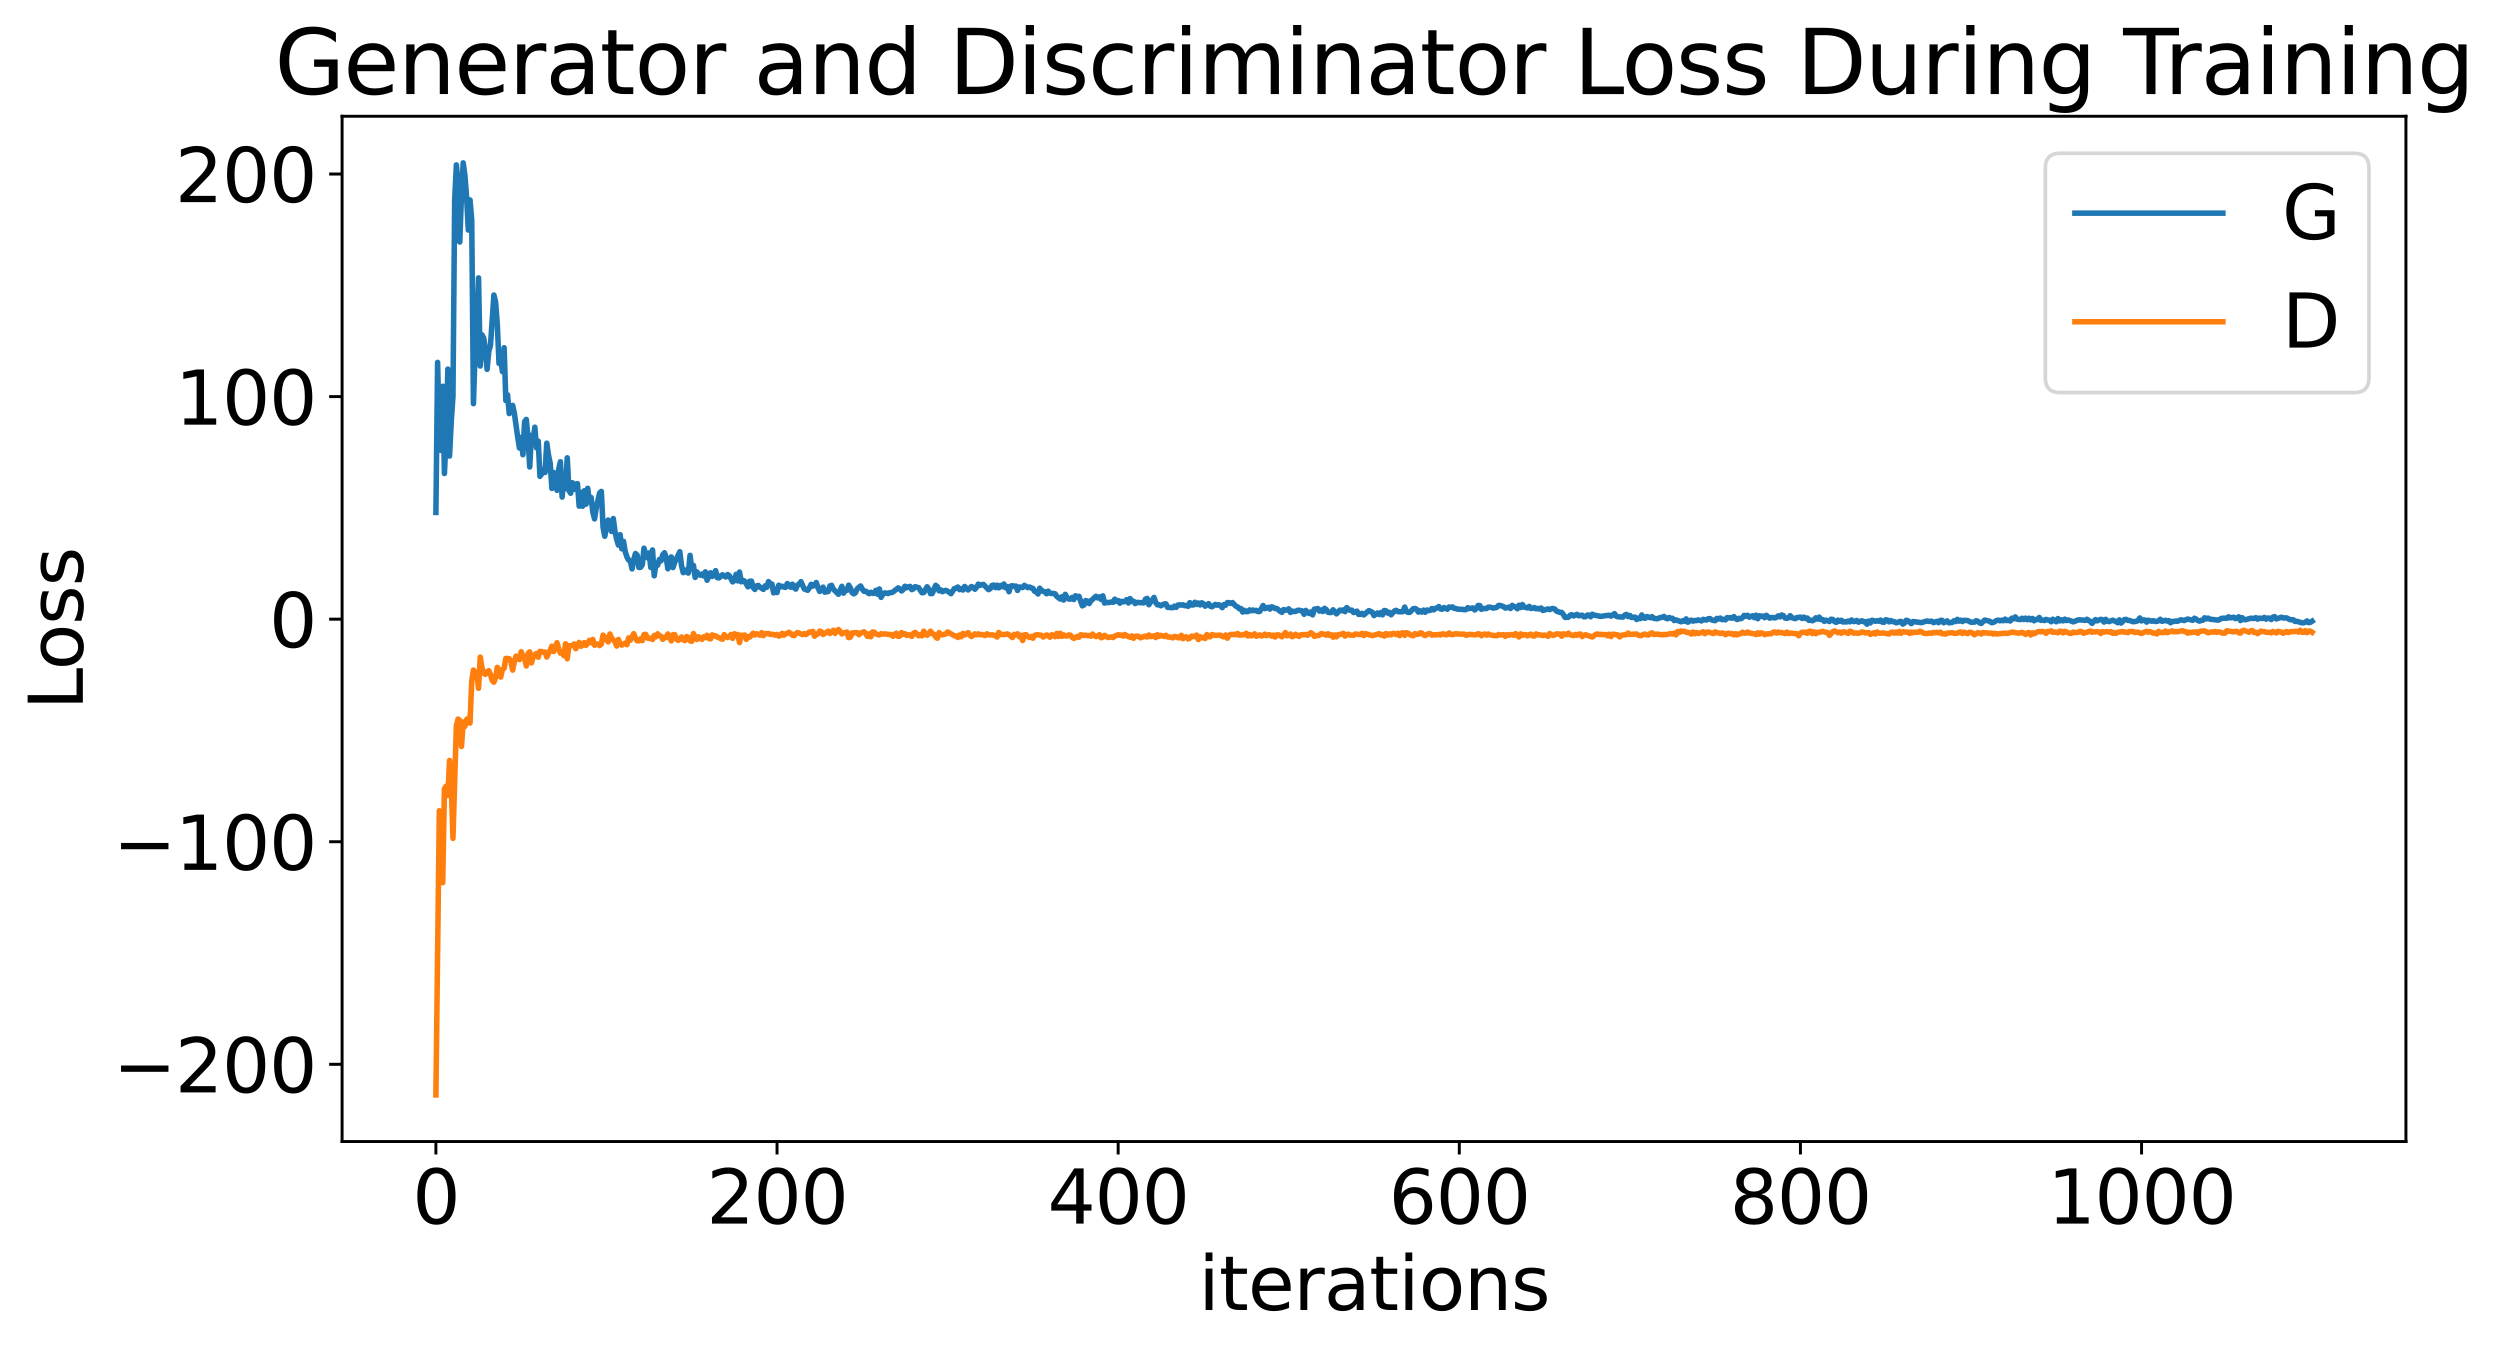 <?xml version="1.0" encoding="utf-8" standalone="no"?>
<!DOCTYPE svg PUBLIC "-//W3C//DTD SVG 1.1//EN"
  "http://www.w3.org/Graphics/SVG/1.1/DTD/svg11.dtd">
<svg xmlns:xlink="http://www.w3.org/1999/xlink" width="675.923pt" height="365.549pt" viewBox="0 0 675.923 365.549" xmlns="http://www.w3.org/2000/svg" version="1.1">
 <defs>
  <style type="text/css">*{stroke-linejoin: round; stroke-linecap: butt}</style>
 </defs>
 <g id="figure_1">
  <g id="patch_1">
   <path d="M 0 365.549 
L 675.923 365.549 
L 675.923 -0 
L 0 -0 
z
" style="fill: #ffffff"/>
  </g>
  <g id="axes_1">
   <g id="patch_2">
    <path d="M 92.491 308.636 
L 650.491 308.636 
L 650.491 31.436 
L 92.491 31.436 
z
" style="fill: #ffffff"/>
   </g>
   <g id="matplotlib.axis_1">
    <g id="xtick_1">
     <g id="line2d_1">
      <defs>
       <path id="m10d775f70c" d="M 0 0 
L 0 3.5 
" style="stroke: #000000; stroke-width: 0.8"/>
      </defs>
      <g>
       <use xlink:href="#m10d775f70c" x="117.854" y="308.636" style="stroke: #000000; stroke-width: 0.8"/>
      </g>
     </g>
     <g id="text_1">
      <!-- 0 -->
      <g transform="translate(111.492 330.833) scale(0.2 -0.2)">
       <defs>
        <path id="DejaVuSans-30" d="M 2034 4250 
Q 1547 4250 1301 3770 
Q 1056 3291 1056 2328 
Q 1056 1369 1301 889 
Q 1547 409 2034 409 
Q 2525 409 2770 889 
Q 3016 1369 3016 2328 
Q 3016 3291 2770 3770 
Q 2525 4250 2034 4250 
z
M 2034 4750 
Q 2819 4750 3233 4129 
Q 3647 3509 3647 2328 
Q 3647 1150 3233 529 
Q 2819 -91 2034 -91 
Q 1250 -91 836 529 
Q 422 1150 422 2328 
Q 422 3509 836 4129 
Q 1250 4750 2034 4750 
z
" transform="scale(0.016)"/>
       </defs>
       <use xlink:href="#DejaVuSans-30"/>
      </g>
     </g>
    </g>
    <g id="xtick_2">
     <g id="line2d_2">
      <g>
       <use xlink:href="#m10d775f70c" x="210.086" y="308.636" style="stroke: #000000; stroke-width: 0.8"/>
      </g>
     </g>
     <g id="text_2">
      <!-- 200 -->
      <g transform="translate(190.998 330.833) scale(0.2 -0.2)">
       <defs>
        <path id="DejaVuSans-32" d="M 1228 531 
L 3431 531 
L 3431 0 
L 469 0 
L 469 531 
Q 828 903 1448 1529 
Q 2069 2156 2228 2338 
Q 2531 2678 2651 2914 
Q 2772 3150 2772 3378 
Q 2772 3750 2511 3984 
Q 2250 4219 1831 4219 
Q 1534 4219 1204 4116 
Q 875 4013 500 3803 
L 500 4441 
Q 881 4594 1212 4672 
Q 1544 4750 1819 4750 
Q 2544 4750 2975 4387 
Q 3406 4025 3406 3419 
Q 3406 3131 3298 2873 
Q 3191 2616 2906 2266 
Q 2828 2175 2409 1742 
Q 1991 1309 1228 531 
z
" transform="scale(0.016)"/>
       </defs>
       <use xlink:href="#DejaVuSans-32"/>
       <use xlink:href="#DejaVuSans-30" x="63.623"/>
       <use xlink:href="#DejaVuSans-30" x="127.246"/>
      </g>
     </g>
    </g>
    <g id="xtick_3">
     <g id="line2d_3">
      <g>
       <use xlink:href="#m10d775f70c" x="302.317" y="308.636" style="stroke: #000000; stroke-width: 0.8"/>
      </g>
     </g>
     <g id="text_3">
      <!-- 400 -->
      <g transform="translate(283.23 330.833) scale(0.2 -0.2)">
       <defs>
        <path id="DejaVuSans-34" d="M 2419 4116 
L 825 1625 
L 2419 1625 
L 2419 4116 
z
M 2253 4666 
L 3047 4666 
L 3047 1625 
L 3713 1625 
L 3713 1100 
L 3047 1100 
L 3047 0 
L 2419 0 
L 2419 1100 
L 313 1100 
L 313 1709 
L 2253 4666 
z
" transform="scale(0.016)"/>
       </defs>
       <use xlink:href="#DejaVuSans-34"/>
       <use xlink:href="#DejaVuSans-30" x="63.623"/>
       <use xlink:href="#DejaVuSans-30" x="127.246"/>
      </g>
     </g>
    </g>
    <g id="xtick_4">
     <g id="line2d_4">
      <g>
       <use xlink:href="#m10d775f70c" x="394.548" y="308.636" style="stroke: #000000; stroke-width: 0.8"/>
      </g>
     </g>
     <g id="text_4">
      <!-- 600 -->
      <g transform="translate(375.461 330.833) scale(0.2 -0.2)">
       <defs>
        <path id="DejaVuSans-36" d="M 2113 2584 
Q 1688 2584 1439 2293 
Q 1191 2003 1191 1497 
Q 1191 994 1439 701 
Q 1688 409 2113 409 
Q 2538 409 2786 701 
Q 3034 994 3034 1497 
Q 3034 2003 2786 2293 
Q 2538 2584 2113 2584 
z
M 3366 4563 
L 3366 3988 
Q 3128 4100 2886 4159 
Q 2644 4219 2406 4219 
Q 1781 4219 1451 3797 
Q 1122 3375 1075 2522 
Q 1259 2794 1537 2939 
Q 1816 3084 2150 3084 
Q 2853 3084 3261 2657 
Q 3669 2231 3669 1497 
Q 3669 778 3244 343 
Q 2819 -91 2113 -91 
Q 1303 -91 875 529 
Q 447 1150 447 2328 
Q 447 3434 972 4092 
Q 1497 4750 2381 4750 
Q 2619 4750 2861 4703 
Q 3103 4656 3366 4563 
z
" transform="scale(0.016)"/>
       </defs>
       <use xlink:href="#DejaVuSans-36"/>
       <use xlink:href="#DejaVuSans-30" x="63.623"/>
       <use xlink:href="#DejaVuSans-30" x="127.246"/>
      </g>
     </g>
    </g>
    <g id="xtick_5">
     <g id="line2d_5">
      <g>
       <use xlink:href="#m10d775f70c" x="486.78" y="308.636" style="stroke: #000000; stroke-width: 0.8"/>
      </g>
     </g>
     <g id="text_5">
      <!-- 800 -->
      <g transform="translate(467.692 330.833) scale(0.2 -0.2)">
       <defs>
        <path id="DejaVuSans-38" d="M 2034 2216 
Q 1584 2216 1326 1975 
Q 1069 1734 1069 1313 
Q 1069 891 1326 650 
Q 1584 409 2034 409 
Q 2484 409 2743 651 
Q 3003 894 3003 1313 
Q 3003 1734 2745 1975 
Q 2488 2216 2034 2216 
z
M 1403 2484 
Q 997 2584 770 2862 
Q 544 3141 544 3541 
Q 544 4100 942 4425 
Q 1341 4750 2034 4750 
Q 2731 4750 3128 4425 
Q 3525 4100 3525 3541 
Q 3525 3141 3298 2862 
Q 3072 2584 2669 2484 
Q 3125 2378 3379 2068 
Q 3634 1759 3634 1313 
Q 3634 634 3220 271 
Q 2806 -91 2034 -91 
Q 1263 -91 848 271 
Q 434 634 434 1313 
Q 434 1759 690 2068 
Q 947 2378 1403 2484 
z
M 1172 3481 
Q 1172 3119 1398 2916 
Q 1625 2713 2034 2713 
Q 2441 2713 2670 2916 
Q 2900 3119 2900 3481 
Q 2900 3844 2670 4047 
Q 2441 4250 2034 4250 
Q 1625 4250 1398 4047 
Q 1172 3844 1172 3481 
z
" transform="scale(0.016)"/>
       </defs>
       <use xlink:href="#DejaVuSans-38"/>
       <use xlink:href="#DejaVuSans-30" x="63.623"/>
       <use xlink:href="#DejaVuSans-30" x="127.246"/>
      </g>
     </g>
    </g>
    <g id="xtick_6">
     <g id="line2d_6">
      <g>
       <use xlink:href="#m10d775f70c" x="579.011" y="308.636" style="stroke: #000000; stroke-width: 0.8"/>
      </g>
     </g>
     <g id="text_6">
      <!-- 1000 -->
      <g transform="translate(553.561 330.833) scale(0.2 -0.2)">
       <defs>
        <path id="DejaVuSans-31" d="M 794 531 
L 1825 531 
L 1825 4091 
L 703 3866 
L 703 4441 
L 1819 4666 
L 2450 4666 
L 2450 531 
L 3481 531 
L 3481 0 
L 794 0 
L 794 531 
z
" transform="scale(0.016)"/>
       </defs>
       <use xlink:href="#DejaVuSans-31"/>
       <use xlink:href="#DejaVuSans-30" x="63.623"/>
       <use xlink:href="#DejaVuSans-30" x="127.246"/>
       <use xlink:href="#DejaVuSans-30" x="190.869"/>
      </g>
     </g>
    </g>
    <g id="text_7">
     <!-- iterations -->
     <g transform="translate(324.036 354.189) scale(0.2 -0.2)">
      <defs>
       <path id="DejaVuSans-69" d="M 603 3500 
L 1178 3500 
L 1178 0 
L 603 0 
L 603 3500 
z
M 603 4863 
L 1178 4863 
L 1178 4134 
L 603 4134 
L 603 4863 
z
" transform="scale(0.016)"/>
       <path id="DejaVuSans-74" d="M 1172 4494 
L 1172 3500 
L 2356 3500 
L 2356 3053 
L 1172 3053 
L 1172 1153 
Q 1172 725 1289 603 
Q 1406 481 1766 481 
L 2356 481 
L 2356 0 
L 1766 0 
Q 1100 0 847 248 
Q 594 497 594 1153 
L 594 3053 
L 172 3053 
L 172 3500 
L 594 3500 
L 594 4494 
L 1172 4494 
z
" transform="scale(0.016)"/>
       <path id="DejaVuSans-65" d="M 3597 1894 
L 3597 1613 
L 953 1613 
Q 991 1019 1311 708 
Q 1631 397 2203 397 
Q 2534 397 2845 478 
Q 3156 559 3463 722 
L 3463 178 
Q 3153 47 2828 -22 
Q 2503 -91 2169 -91 
Q 1331 -91 842 396 
Q 353 884 353 1716 
Q 353 2575 817 3079 
Q 1281 3584 2069 3584 
Q 2775 3584 3186 3129 
Q 3597 2675 3597 1894 
z
M 3022 2063 
Q 3016 2534 2758 2815 
Q 2500 3097 2075 3097 
Q 1594 3097 1305 2825 
Q 1016 2553 972 2059 
L 3022 2063 
z
" transform="scale(0.016)"/>
       <path id="DejaVuSans-72" d="M 2631 2963 
Q 2534 3019 2420 3045 
Q 2306 3072 2169 3072 
Q 1681 3072 1420 2755 
Q 1159 2438 1159 1844 
L 1159 0 
L 581 0 
L 581 3500 
L 1159 3500 
L 1159 2956 
Q 1341 3275 1631 3429 
Q 1922 3584 2338 3584 
Q 2397 3584 2469 3576 
Q 2541 3569 2628 3553 
L 2631 2963 
z
" transform="scale(0.016)"/>
       <path id="DejaVuSans-61" d="M 2194 1759 
Q 1497 1759 1228 1600 
Q 959 1441 959 1056 
Q 959 750 1161 570 
Q 1363 391 1709 391 
Q 2188 391 2477 730 
Q 2766 1069 2766 1631 
L 2766 1759 
L 2194 1759 
z
M 3341 1997 
L 3341 0 
L 2766 0 
L 2766 531 
Q 2569 213 2275 61 
Q 1981 -91 1556 -91 
Q 1019 -91 701 211 
Q 384 513 384 1019 
Q 384 1609 779 1909 
Q 1175 2209 1959 2209 
L 2766 2209 
L 2766 2266 
Q 2766 2663 2505 2880 
Q 2244 3097 1772 3097 
Q 1472 3097 1187 3025 
Q 903 2953 641 2809 
L 641 3341 
Q 956 3463 1253 3523 
Q 1550 3584 1831 3584 
Q 2591 3584 2966 3190 
Q 3341 2797 3341 1997 
z
" transform="scale(0.016)"/>
       <path id="DejaVuSans-6f" d="M 1959 3097 
Q 1497 3097 1228 2736 
Q 959 2375 959 1747 
Q 959 1119 1226 758 
Q 1494 397 1959 397 
Q 2419 397 2687 759 
Q 2956 1122 2956 1747 
Q 2956 2369 2687 2733 
Q 2419 3097 1959 3097 
z
M 1959 3584 
Q 2709 3584 3137 3096 
Q 3566 2609 3566 1747 
Q 3566 888 3137 398 
Q 2709 -91 1959 -91 
Q 1206 -91 779 398 
Q 353 888 353 1747 
Q 353 2609 779 3096 
Q 1206 3584 1959 3584 
z
" transform="scale(0.016)"/>
       <path id="DejaVuSans-6e" d="M 3513 2113 
L 3513 0 
L 2938 0 
L 2938 2094 
Q 2938 2591 2744 2837 
Q 2550 3084 2163 3084 
Q 1697 3084 1428 2787 
Q 1159 2491 1159 1978 
L 1159 0 
L 581 0 
L 581 3500 
L 1159 3500 
L 1159 2956 
Q 1366 3272 1645 3428 
Q 1925 3584 2291 3584 
Q 2894 3584 3203 3211 
Q 3513 2838 3513 2113 
z
" transform="scale(0.016)"/>
       <path id="DejaVuSans-73" d="M 2834 3397 
L 2834 2853 
Q 2591 2978 2328 3040 
Q 2066 3103 1784 3103 
Q 1356 3103 1142 2972 
Q 928 2841 928 2578 
Q 928 2378 1081 2264 
Q 1234 2150 1697 2047 
L 1894 2003 
Q 2506 1872 2764 1633 
Q 3022 1394 3022 966 
Q 3022 478 2636 193 
Q 2250 -91 1575 -91 
Q 1294 -91 989 -36 
Q 684 19 347 128 
L 347 722 
Q 666 556 975 473 
Q 1284 391 1588 391 
Q 1994 391 2212 530 
Q 2431 669 2431 922 
Q 2431 1156 2273 1281 
Q 2116 1406 1581 1522 
L 1381 1569 
Q 847 1681 609 1914 
Q 372 2147 372 2553 
Q 372 3047 722 3315 
Q 1072 3584 1716 3584 
Q 2034 3584 2315 3537 
Q 2597 3491 2834 3397 
z
" transform="scale(0.016)"/>
      </defs>
      <use xlink:href="#DejaVuSans-69"/>
      <use xlink:href="#DejaVuSans-74" x="27.783"/>
      <use xlink:href="#DejaVuSans-65" x="66.992"/>
      <use xlink:href="#DejaVuSans-72" x="128.516"/>
      <use xlink:href="#DejaVuSans-61" x="169.629"/>
      <use xlink:href="#DejaVuSans-74" x="230.908"/>
      <use xlink:href="#DejaVuSans-69" x="270.117"/>
      <use xlink:href="#DejaVuSans-6f" x="297.9"/>
      <use xlink:href="#DejaVuSans-6e" x="359.082"/>
      <use xlink:href="#DejaVuSans-73" x="422.461"/>
     </g>
    </g>
   </g>
   <g id="matplotlib.axis_2">
    <g id="ytick_1">
     <g id="line2d_7">
      <defs>
       <path id="m5be5ef3c00" d="M 0 0 
L -3.5 0 
" style="stroke: #000000; stroke-width: 0.8"/>
      </defs>
      <g>
       <use xlink:href="#m5be5ef3c00" x="92.491" y="287.754" style="stroke: #000000; stroke-width: 0.8"/>
      </g>
     </g>
     <g id="text_8">
      <!-- −200 -->
      <g transform="translate(30.556 295.353) scale(0.2 -0.2)">
       <defs>
        <path id="DejaVuSans-2212" d="M 678 2272 
L 4684 2272 
L 4684 1741 
L 678 1741 
L 678 2272 
z
" transform="scale(0.016)"/>
       </defs>
       <use xlink:href="#DejaVuSans-2212"/>
       <use xlink:href="#DejaVuSans-32" x="83.789"/>
       <use xlink:href="#DejaVuSans-30" x="147.412"/>
       <use xlink:href="#DejaVuSans-30" x="211.035"/>
      </g>
     </g>
    </g>
    <g id="ytick_2">
     <g id="line2d_8">
      <g>
       <use xlink:href="#m5be5ef3c00" x="92.491" y="227.578" style="stroke: #000000; stroke-width: 0.8"/>
      </g>
     </g>
     <g id="text_9">
      <!-- −100 -->
      <g transform="translate(30.556 235.177) scale(0.2 -0.2)">
       <use xlink:href="#DejaVuSans-2212"/>
       <use xlink:href="#DejaVuSans-31" x="83.789"/>
       <use xlink:href="#DejaVuSans-30" x="147.412"/>
       <use xlink:href="#DejaVuSans-30" x="211.035"/>
      </g>
     </g>
    </g>
    <g id="ytick_3">
     <g id="line2d_9">
      <g>
       <use xlink:href="#m5be5ef3c00" x="92.491" y="167.403" style="stroke: #000000; stroke-width: 0.8"/>
      </g>
     </g>
     <g id="text_10">
      <!-- 0 -->
      <g transform="translate(72.766 175.001) scale(0.2 -0.2)">
       <use xlink:href="#DejaVuSans-30"/>
      </g>
     </g>
    </g>
    <g id="ytick_4">
     <g id="line2d_10">
      <g>
       <use xlink:href="#m5be5ef3c00" x="92.491" y="107.227" style="stroke: #000000; stroke-width: 0.8"/>
      </g>
     </g>
     <g id="text_11">
      <!-- 100 -->
      <g transform="translate(47.316 114.825) scale(0.2 -0.2)">
       <use xlink:href="#DejaVuSans-31"/>
       <use xlink:href="#DejaVuSans-30" x="63.623"/>
       <use xlink:href="#DejaVuSans-30" x="127.246"/>
      </g>
     </g>
    </g>
    <g id="ytick_5">
     <g id="line2d_11">
      <g>
       <use xlink:href="#m5be5ef3c00" x="92.491" y="47.051" style="stroke: #000000; stroke-width: 0.8"/>
      </g>
     </g>
     <g id="text_12">
      <!-- 200 -->
      <g transform="translate(47.316 54.649) scale(0.2 -0.2)">
       <use xlink:href="#DejaVuSans-32"/>
       <use xlink:href="#DejaVuSans-30" x="63.623"/>
       <use xlink:href="#DejaVuSans-30" x="127.246"/>
      </g>
     </g>
    </g>
    <g id="text_13">
     <!-- Loss -->
     <g transform="translate(22.397 191.971) rotate(-90) scale(0.2 -0.2)">
      <defs>
       <path id="DejaVuSans-4c" d="M 628 4666 
L 1259 4666 
L 1259 531 
L 3531 531 
L 3531 0 
L 628 0 
L 628 4666 
z
" transform="scale(0.016)"/>
      </defs>
      <use xlink:href="#DejaVuSans-4c"/>
      <use xlink:href="#DejaVuSans-6f" x="53.963"/>
      <use xlink:href="#DejaVuSans-73" x="115.145"/>
      <use xlink:href="#DejaVuSans-73" x="167.244"/>
     </g>
    </g>
   </g>
   <g id="line2d_12">
    <path d="M 117.854 138.539 
L 118.315 97.983 
L 118.777 117.084 
L 119.238 121.777 
L 119.699 104.436 
L 120.16 128.02 
L 120.621 117.919 
L 121.082 99.793 
L 121.544 123.303 
L 122.005 113.92 
L 122.466 107.216 
L 122.927 54.185 
L 123.388 44.587 
L 123.849 50.208 
L 124.31 65.432 
L 124.772 52.621 
L 125.233 44.036 
L 125.694 47.426 
L 126.155 53.256 
L 126.616 62.202 
L 127.077 54.059 
L 127.539 59.456 
L 128 109.141 
L 128.461 94.806 
L 128.922 87.783 
L 129.383 75.134 
L 129.844 98.959 
L 130.306 90.513 
L 130.767 91.354 
L 131.228 94.308 
L 131.689 99.862 
L 132.15 94.958 
L 132.611 93.356 
L 133.534 79.769 
L 133.995 81.626 
L 134.456 87.639 
L 134.917 98.248 
L 135.378 97.026 
L 135.839 100.471 
L 136.301 94.01 
L 136.762 108.302 
L 137.223 106.746 
L 137.684 111.814 
L 138.145 111.322 
L 138.606 109.61 
L 139.067 111.733 
L 139.99 118.313 
L 140.451 121.129 
L 140.912 118.244 
L 141.373 122.94 
L 141.834 114.006 
L 142.296 113.402 
L 142.757 118.337 
L 143.218 126.248 
L 143.679 117.706 
L 144.14 118.938 
L 144.601 115.502 
L 145.063 121.087 
L 145.524 119.268 
L 145.985 128.786 
L 146.446 128.141 
L 146.907 126.98 
L 147.368 127.736 
L 147.829 119.825 
L 148.291 123.042 
L 148.752 125.23 
L 149.213 132.061 
L 149.674 127.742 
L 150.135 128.727 
L 150.596 132.552 
L 151.058 126.842 
L 151.519 124.849 
L 151.98 134.387 
L 152.441 128.838 
L 152.902 132.135 
L 153.363 123.785 
L 153.825 132.617 
L 154.286 133.362 
L 154.747 130.522 
L 155.208 132.295 
L 155.669 130.882 
L 156.13 130.761 
L 156.591 136.852 
L 157.053 133.133 
L 157.514 136.862 
L 157.975 132.688 
L 158.436 136.324 
L 158.897 132.024 
L 159.358 135.652 
L 159.82 134.504 
L 160.281 138.447 
L 160.742 140.303 
L 161.203 137.326 
L 162.125 133.291 
L 162.586 132.867 
L 163.048 142.596 
L 163.509 144.986 
L 164.431 140.61 
L 164.892 141.5 
L 165.353 143.686 
L 165.815 140.21 
L 166.276 143.748 
L 166.737 145.85 
L 167.198 147.376 
L 167.659 144.567 
L 168.12 148.385 
L 168.582 146.372 
L 169.043 149.178 
L 169.504 150.584 
L 169.965 151.429 
L 170.426 151.652 
L 170.887 153.807 
L 171.348 151.36 
L 171.81 149.661 
L 172.271 150.094 
L 172.732 153.424 
L 173.193 153.379 
L 173.654 152.69 
L 174.115 148.222 
L 174.577 149.948 
L 175.038 150.802 
L 175.499 149.496 
L 175.96 153.426 
L 176.421 148.701 
L 176.882 155.673 
L 177.344 152.271 
L 177.805 152.812 
L 178.266 151.283 
L 178.727 151.619 
L 179.188 149.972 
L 179.649 149.445 
L 180.11 150.678 
L 180.572 153.783 
L 181.033 152.701 
L 181.494 150.581 
L 181.955 153.45 
L 182.416 152.055 
L 183.8 149.175 
L 184.261 152.921 
L 184.722 154.822 
L 185.183 154.123 
L 185.644 154.66 
L 186.106 154.936 
L 186.567 150.153 
L 187.028 153.838 
L 187.489 152.878 
L 187.95 156.118 
L 188.411 154.619 
L 188.872 155.286 
L 189.334 155.509 
L 189.795 155.203 
L 190.256 155.733 
L 190.717 154.611 
L 191.178 156.869 
L 192.101 154.867 
L 192.562 155.847 
L 193.023 155.562 
L 193.484 154.292 
L 193.945 156.187 
L 194.406 156.245 
L 194.867 155.716 
L 195.329 155.403 
L 195.79 155.783 
L 196.251 155.993 
L 196.712 155.337 
L 197.173 155.62 
L 198.096 157.322 
L 198.557 156.929 
L 199.018 155.284 
L 199.479 157.054 
L 199.94 154.68 
L 200.401 157.292 
L 200.863 156.903 
L 201.324 157.113 
L 202.246 158.666 
L 202.707 157.141 
L 203.168 157.121 
L 203.629 158.853 
L 204.091 159.363 
L 204.552 158.408 
L 205.013 158.278 
L 205.474 158.768 
L 206.396 159.348 
L 206.858 158.402 
L 207.319 158.777 
L 207.78 157.26 
L 208.241 157.81 
L 208.702 157.906 
L 209.163 160.305 
L 209.625 159.276 
L 210.086 160.198 
L 210.547 158.223 
L 211.008 158.654 
L 211.469 158.487 
L 211.93 158.748 
L 212.391 158.791 
L 212.853 157.779 
L 213.314 158.196 
L 213.775 158.768 
L 214.236 157.955 
L 214.697 158.884 
L 215.158 159.266 
L 215.62 158.167 
L 216.081 157.931 
L 216.542 157.269 
L 217.464 159.246 
L 218.386 159.591 
L 218.848 158.907 
L 219.309 157.983 
L 219.77 158.461 
L 220.231 158.243 
L 220.692 157.492 
L 221.153 158.891 
L 221.615 159.898 
L 222.076 159.523 
L 222.537 158.755 
L 222.998 160.103 
L 223.92 159.912 
L 224.382 158.429 
L 224.843 158.257 
L 225.304 159.28 
L 226.687 160.666 
L 227.61 158.532 
L 228.071 160.376 
L 228.532 159.593 
L 228.993 159.597 
L 229.454 158.213 
L 229.915 158.965 
L 230.377 160.222 
L 230.838 160.554 
L 231.299 160.235 
L 231.76 159.19 
L 232.682 158.435 
L 233.144 159.295 
L 233.605 159.869 
L 234.066 159.835 
L 234.988 160.513 
L 235.449 160.133 
L 235.91 160.426 
L 236.372 160.383 
L 236.833 159.592 
L 237.294 160.667 
L 237.755 159.24 
L 238.216 161.505 
L 238.677 160.711 
L 239.139 160.321 
L 239.6 160.335 
L 240.061 160.478 
L 240.522 160.244 
L 240.983 160.241 
L 241.444 160.04 
L 242.828 158.952 
L 243.289 159.199 
L 243.75 159.781 
L 244.211 159.367 
L 244.672 158.508 
L 245.134 158.913 
L 245.595 158.654 
L 246.056 158.552 
L 246.517 159.41 
L 246.978 159.176 
L 247.439 158.625 
L 248.362 158.893 
L 249.284 160.264 
L 249.745 160.202 
L 250.667 158.651 
L 251.129 159.289 
L 251.59 160.521 
L 252.051 160.457 
L 252.973 158.258 
L 253.434 158.619 
L 253.896 159.745 
L 254.357 159.485 
L 254.818 159.978 
L 255.279 159.721 
L 255.74 159.612 
L 256.201 159.842 
L 257.124 160.511 
L 258.046 159.111 
L 258.507 159.04 
L 258.968 158.709 
L 259.429 159.419 
L 259.891 159.173 
L 260.352 159.519 
L 260.813 158.566 
L 261.735 159.5 
L 262.658 158.587 
L 263.119 158.812 
L 263.58 159.308 
L 264.041 158.762 
L 264.502 157.928 
L 264.963 158.267 
L 265.425 158.073 
L 265.886 158.024 
L 267.269 159.418 
L 267.73 159.163 
L 268.191 158.305 
L 268.653 158.182 
L 269.114 158.872 
L 269.575 158.208 
L 270.036 158.92 
L 270.497 158.308 
L 270.958 158.615 
L 271.42 157.896 
L 271.881 158.924 
L 272.342 158.601 
L 272.803 159.982 
L 273.264 158.453 
L 273.725 158.365 
L 274.186 158.532 
L 274.648 158.448 
L 275.109 159.631 
L 275.57 158.703 
L 276.492 158.844 
L 276.953 158.262 
L 277.876 158.876 
L 278.337 158.705 
L 278.798 158.966 
L 279.259 159.071 
L 279.72 159.87 
L 280.182 159.975 
L 280.643 160.597 
L 281.104 159.038 
L 281.565 159.578 
L 282.026 159.919 
L 282.487 159.97 
L 282.948 160.526 
L 283.41 159.829 
L 283.871 160.373 
L 284.332 160.47 
L 284.793 160.441 
L 285.254 160.545 
L 285.715 161.243 
L 286.638 161.952 
L 287.099 161.344 
L 287.56 162.231 
L 288.021 160.694 
L 288.482 161.53 
L 288.944 161.958 
L 289.405 161.982 
L 289.866 161.531 
L 290.327 162.092 
L 290.788 161.08 
L 291.249 161.421 
L 291.71 161.22 
L 292.633 163.802 
L 293.094 163.544 
L 293.555 162.375 
L 294.016 162.51 
L 294.477 163.185 
L 294.939 162.45 
L 296.322 161.217 
L 296.783 161.664 
L 297.244 161.362 
L 297.706 162.076 
L 298.167 161.103 
L 298.628 163.051 
L 299.089 162.818 
L 299.55 162.946 
L 300.472 162.764 
L 300.934 162.839 
L 301.395 162.001 
L 301.856 162.599 
L 302.317 162.379 
L 302.778 163.076 
L 303.239 162.572 
L 303.701 162.729 
L 304.162 162.591 
L 304.623 162.127 
L 305.084 163.019 
L 305.545 161.85 
L 306.006 162.626 
L 306.467 162.543 
L 306.929 163.184 
L 307.39 162.865 
L 308.773 162.965 
L 309.234 163.004 
L 309.696 161.982 
L 310.157 161.8 
L 310.618 163.498 
L 311.079 162.762 
L 311.54 162.26 
L 312.001 161.527 
L 312.463 162.915 
L 312.924 163.519 
L 313.385 163.511 
L 313.846 163.78 
L 314.768 163.292 
L 315.229 163.262 
L 315.691 164.21 
L 317.074 164.299 
L 317.535 163.884 
L 317.996 164.215 
L 318.458 163.611 
L 318.919 163.509 
L 319.38 163.62 
L 319.841 163.518 
L 320.302 163.763 
L 320.763 163.683 
L 321.225 163.928 
L 321.686 162.938 
L 322.147 163.559 
L 322.608 163.57 
L 323.069 162.838 
L 323.53 163.419 
L 323.991 163.034 
L 324.453 163.561 
L 324.914 162.975 
L 325.375 163.228 
L 325.836 163.897 
L 326.758 163.201 
L 327.22 163.884 
L 327.681 164.051 
L 328.603 163.417 
L 329.064 163.618 
L 329.525 163.502 
L 329.986 163.762 
L 330.448 164.288 
L 330.909 163.466 
L 331.37 163.625 
L 331.831 162.928 
L 332.292 162.925 
L 332.753 163.155 
L 333.215 162.914 
L 334.137 163.9 
L 334.598 164.078 
L 335.059 164.575 
L 335.52 164.524 
L 335.982 165.479 
L 336.443 165.01 
L 336.904 165.364 
L 337.365 165.356 
L 337.826 164.91 
L 338.287 165.135 
L 338.748 164.924 
L 339.21 165.119 
L 339.671 165.027 
L 340.132 165.353 
L 340.593 165.298 
L 341.515 163.714 
L 341.977 164.55 
L 342.899 164.199 
L 343.36 164.676 
L 343.821 164.071 
L 344.282 164.223 
L 344.744 164.528 
L 345.205 164.518 
L 346.127 165.292 
L 346.588 165.561 
L 347.049 164.811 
L 347.51 164.988 
L 347.972 164.924 
L 348.433 164.615 
L 348.894 165.584 
L 349.355 165.212 
L 349.816 165.334 
L 350.277 165.324 
L 350.739 165.041 
L 351.2 164.979 
L 352.122 165.2 
L 352.583 166.08 
L 353.044 165.036 
L 353.506 165.603 
L 353.967 165.865 
L 354.428 165.443 
L 354.889 166.256 
L 355.35 164.694 
L 355.811 164.671 
L 356.272 164.526 
L 356.734 165.217 
L 357.195 164.913 
L 357.656 165.326 
L 358.117 164.489 
L 358.578 164.821 
L 359.039 165.525 
L 359.501 165.617 
L 359.962 165.577 
L 360.423 164.875 
L 361.345 165.962 
L 362.267 164.945 
L 362.729 165.134 
L 363.19 164.886 
L 363.651 165.37 
L 364.112 164.272 
L 364.573 164.73 
L 365.034 165.001 
L 365.496 164.976 
L 365.957 165.602 
L 366.418 165.48 
L 366.879 165.238 
L 367.34 166.108 
L 367.801 166.104 
L 368.263 165.822 
L 368.724 166.257 
L 369.646 165.47 
L 370.107 165.098 
L 371.029 165.535 
L 371.491 166.429 
L 372.413 165.722 
L 372.874 166.144 
L 373.335 165.615 
L 373.796 166.228 
L 374.258 165.062 
L 374.719 165.144 
L 375.18 165.761 
L 375.641 165.562 
L 376.102 166.217 
L 377.025 165.184 
L 377.486 165.019 
L 377.947 165.361 
L 378.869 165.419 
L 379.33 165.36 
L 379.791 164.137 
L 380.253 165.344 
L 380.714 165.572 
L 381.175 165.546 
L 382.097 164.592 
L 382.558 164.513 
L 383.02 164.747 
L 383.481 165.494 
L 383.942 165.14 
L 384.403 165.495 
L 384.864 164.968 
L 385.325 165.539 
L 385.786 164.925 
L 386.248 165.093 
L 386.709 164.996 
L 387.17 164.524 
L 387.631 164.887 
L 388.092 164.478 
L 388.553 164.372 
L 389.015 163.988 
L 389.476 164.645 
L 389.937 164.71 
L 390.398 164.279 
L 391.32 164.713 
L 391.782 164.129 
L 392.243 164.2 
L 392.704 164.097 
L 393.165 164.487 
L 393.626 164.528 
L 394.087 164.707 
L 395.471 164.761 
L 395.932 164.851 
L 396.393 164.799 
L 396.854 164.295 
L 397.315 164.534 
L 398.238 164.375 
L 398.699 164.912 
L 399.16 164.568 
L 399.621 163.712 
L 400.082 163.72 
L 400.544 164.738 
L 401.005 164.511 
L 401.927 164.529 
L 402.388 164.159 
L 402.849 164.156 
L 403.772 164.417 
L 404.694 164.201 
L 405.155 163.69 
L 405.616 163.689 
L 406.539 164.022 
L 407 164.401 
L 407.922 164.158 
L 408.383 164.518 
L 408.844 163.676 
L 409.306 163.979 
L 409.767 164.114 
L 410.228 164.586 
L 410.689 163.636 
L 411.15 164.266 
L 411.611 163.463 
L 412.072 164.147 
L 412.995 164.36 
L 413.456 163.949 
L 413.917 164.5 
L 414.378 164.439 
L 414.839 164.259 
L 415.301 164.612 
L 415.762 164.475 
L 416.223 164.663 
L 416.684 164.385 
L 417.145 165.05 
L 418.529 164.639 
L 418.99 164.819 
L 419.451 164.597 
L 419.912 164.517 
L 420.373 164.689 
L 420.834 165.222 
L 421.757 165.576 
L 422.218 165.574 
L 422.679 166.125 
L 423.14 166.925 
L 424.063 166.875 
L 424.524 166.326 
L 424.985 166.216 
L 425.446 166.538 
L 426.368 166.109 
L 426.829 166.487 
L 427.752 166.322 
L 428.213 166.749 
L 428.674 166.74 
L 429.135 166.314 
L 429.596 166.295 
L 430.058 166.755 
L 430.519 166.073 
L 430.98 166.3 
L 432.825 166.655 
L 434.208 166.437 
L 435.13 166.349 
L 435.591 166.579 
L 436.514 165.911 
L 436.975 166.6 
L 437.436 166.763 
L 438.82 166.837 
L 439.281 166.293 
L 439.742 166.114 
L 440.203 166.705 
L 440.664 166.405 
L 441.125 166.949 
L 442.048 166.846 
L 442.509 167.496 
L 442.97 167.107 
L 443.431 167.269 
L 443.892 166.27 
L 444.353 167.076 
L 444.815 167.151 
L 445.276 166.691 
L 446.198 167.016 
L 446.659 166.722 
L 447.12 167.172 
L 448.043 167.301 
L 448.965 166.953 
L 449.426 166.91 
L 449.887 166.668 
L 450.348 167.128 
L 450.81 167.288 
L 451.271 166.953 
L 451.732 167.166 
L 452.193 167.177 
L 452.654 167.777 
L 453.115 167.588 
L 454.499 168.113 
L 454.96 167.814 
L 455.421 167.966 
L 455.882 167.338 
L 456.344 168.232 
L 456.805 167.864 
L 457.266 167.665 
L 457.727 167.931 
L 458.188 167.765 
L 458.649 167.801 
L 459.11 167.605 
L 460.033 167.877 
L 460.494 167.448 
L 460.955 167.595 
L 461.416 167.62 
L 461.877 167.277 
L 462.339 167.257 
L 462.8 167.622 
L 463.722 167.811 
L 464.183 167.202 
L 464.644 167.374 
L 465.106 167.109 
L 465.567 167.529 
L 466.028 167.446 
L 466.489 167.588 
L 466.95 166.986 
L 467.411 167.07 
L 467.872 167.02 
L 468.334 167.131 
L 468.795 166.706 
L 469.256 167.274 
L 469.717 167.499 
L 470.178 167.164 
L 470.639 167.278 
L 471.101 167.029 
L 471.562 166.381 
L 472.023 166.599 
L 472.484 166.362 
L 472.945 166.876 
L 473.867 166.486 
L 474.329 167.002 
L 474.79 166.339 
L 475.251 167.289 
L 475.712 166.476 
L 476.173 166.629 
L 476.634 166.578 
L 477.096 166.994 
L 477.557 166.374 
L 478.479 167.125 
L 478.94 166.973 
L 479.401 166.957 
L 479.863 167.065 
L 480.324 166.883 
L 480.785 166.515 
L 481.246 166.783 
L 481.707 166.27 
L 482.168 166.448 
L 482.629 167.097 
L 483.091 167.182 
L 483.552 167.032 
L 484.013 166.458 
L 484.474 167.014 
L 485.396 167.265 
L 485.858 166.955 
L 486.78 166.861 
L 487.241 167.201 
L 487.702 166.85 
L 488.163 167.223 
L 488.625 167.092 
L 489.086 167.732 
L 489.547 167.646 
L 490.008 167.831 
L 490.469 167.617 
L 490.93 167.044 
L 491.391 167.396 
L 491.853 166.842 
L 492.314 167.512 
L 492.775 167.504 
L 493.236 167.978 
L 493.697 167.672 
L 494.62 168.036 
L 495.081 167.421 
L 495.542 167.486 
L 496.003 168.077 
L 496.464 168.264 
L 496.925 167.663 
L 497.386 167.993 
L 497.848 167.702 
L 498.309 168.176 
L 498.77 168.068 
L 499.231 168.168 
L 499.692 167.917 
L 500.153 168.125 
L 500.615 167.618 
L 501.076 168.034 
L 501.537 168.013 
L 501.998 167.751 
L 502.459 168.214 
L 503.382 167.834 
L 503.843 168.107 
L 504.304 168.053 
L 504.765 168.754 
L 505.226 167.92 
L 505.687 168.418 
L 506.148 167.69 
L 507.071 167.981 
L 507.532 167.81 
L 507.993 167.962 
L 508.454 167.649 
L 508.915 168.199 
L 509.377 168.257 
L 509.838 167.565 
L 510.299 167.667 
L 510.76 168.135 
L 511.221 167.767 
L 511.682 168.069 
L 512.144 168.069 
L 512.605 168.376 
L 513.066 168.323 
L 513.527 168.046 
L 513.988 168.013 
L 514.449 168.729 
L 514.91 168.472 
L 515.372 167.711 
L 515.833 167.839 
L 516.755 168.608 
L 517.216 168.047 
L 519.522 168.339 
L 520.906 167.908 
L 521.367 167.997 
L 522.289 167.956 
L 522.75 168.335 
L 523.672 168.001 
L 524.134 168.34 
L 524.595 167.747 
L 525.056 167.712 
L 525.517 168.376 
L 526.439 167.865 
L 526.901 168.383 
L 527.823 168.289 
L 528.284 167.839 
L 528.745 168.052 
L 529.206 167.46 
L 529.667 167.931 
L 530.129 167.679 
L 530.59 168.034 
L 531.051 167.71 
L 531.973 167.771 
L 532.896 168.246 
L 533.818 168.2 
L 534.279 167.83 
L 534.74 167.958 
L 535.201 168.402 
L 535.663 168.554 
L 536.585 167.649 
L 537.968 167.955 
L 538.429 168.354 
L 538.891 168.307 
L 539.813 167.767 
L 540.274 167.658 
L 540.735 167.845 
L 541.196 167.687 
L 541.658 167.823 
L 542.119 167.392 
L 542.58 167.78 
L 543.041 167.686 
L 543.502 167.895 
L 543.963 167.139 
L 544.425 167.324 
L 544.886 166.796 
L 545.347 167.393 
L 546.269 167.521 
L 546.73 167.151 
L 547.191 167.495 
L 547.653 167.134 
L 548.114 167.55 
L 548.575 167.155 
L 549.036 167.588 
L 549.497 167.214 
L 549.958 167.838 
L 550.42 167.49 
L 550.881 167.506 
L 551.342 166.954 
L 551.803 167.729 
L 552.264 167.638 
L 552.725 167.782 
L 553.186 167.465 
L 553.648 167.646 
L 554.109 167.677 
L 554.57 168.103 
L 555.031 167.422 
L 555.953 168.101 
L 556.415 167.247 
L 556.876 167.872 
L 557.337 167.584 
L 557.798 167.868 
L 558.259 167.407 
L 558.72 167.776 
L 559.182 167.613 
L 560.565 168.13 
L 561.948 167.586 
L 562.871 167.629 
L 563.793 167.736 
L 564.254 167.44 
L 564.715 167.8 
L 565.177 167.999 
L 565.638 168.532 
L 566.56 167.513 
L 567.021 167.855 
L 567.944 167.452 
L 568.405 167.538 
L 568.866 168.189 
L 569.327 167.451 
L 569.788 167.977 
L 570.249 168.059 
L 571.172 167.691 
L 572.094 168.039 
L 572.555 168.366 
L 573.016 167.588 
L 573.477 168.449 
L 574.4 167.497 
L 574.861 167.476 
L 575.322 167.738 
L 575.783 167.756 
L 576.706 168.102 
L 577.628 167.974 
L 578.089 167.76 
L 578.55 167.084 
L 579.011 167.883 
L 579.472 167.615 
L 579.934 167.64 
L 580.395 168.206 
L 580.856 167.689 
L 581.778 167.965 
L 582.239 167.816 
L 582.701 168.023 
L 583.162 168.003 
L 583.623 167.825 
L 584.084 167.435 
L 584.545 167.986 
L 585.467 167.706 
L 585.929 167.931 
L 586.39 167.799 
L 586.851 168.376 
L 587.312 168.008 
L 587.773 168.025 
L 588.234 167.899 
L 588.696 167.988 
L 589.618 167.573 
L 590.54 167.763 
L 591.463 167.372 
L 592.385 167.598 
L 592.846 167.713 
L 593.307 167.16 
L 593.768 167.392 
L 594.229 167.769 
L 594.691 167.933 
L 595.152 167.72 
L 595.613 167.669 
L 596.074 167.029 
L 596.535 167.333 
L 596.996 167.119 
L 597.458 167.4 
L 599.763 167.671 
L 600.686 167.174 
L 601.608 167.124 
L 602.069 167.176 
L 602.53 166.765 
L 602.991 167.051 
L 603.914 166.885 
L 604.375 167.25 
L 605.297 166.773 
L 605.758 167.776 
L 606.22 167.004 
L 606.681 167.511 
L 607.142 167.55 
L 608.525 167.15 
L 609.448 167.213 
L 609.909 166.993 
L 610.37 167.392 
L 610.831 167.134 
L 611.753 167.218 
L 612.215 166.926 
L 612.676 167.402 
L 613.137 167.094 
L 613.598 167.136 
L 614.059 167.499 
L 614.52 166.855 
L 614.982 166.723 
L 615.443 167.338 
L 616.826 166.874 
L 617.287 167.081 
L 618.21 167.05 
L 619.132 167.537 
L 620.054 167.583 
L 620.515 168.017 
L 620.977 167.975 
L 622.36 168.396 
L 622.821 168.398 
L 623.282 168.231 
L 623.744 167.884 
L 624.205 168.346 
L 624.666 168.264 
L 625.127 167.955 
L 625.127 167.955 
" clip-path="url(#p9454670372)" style="fill: none; stroke: #1f77b4; stroke-width: 1.5; stroke-linecap: square"/>
   </g>
   <g id="line2d_13">
    <path d="M 117.854 296.036 
L 118.777 219.201 
L 119.238 230.493 
L 119.699 238.646 
L 120.16 213.261 
L 120.621 212.549 
L 121.082 215.077 
L 121.544 205.598 
L 122.005 212.181 
L 122.466 226.669 
L 123.388 196.213 
L 123.849 194.414 
L 124.31 194.781 
L 124.772 201.833 
L 125.233 195.236 
L 125.694 196.378 
L 126.155 194.532 
L 126.616 194.187 
L 127.077 195.503 
L 127.539 184.214 
L 128 181.165 
L 128.922 182.195 
L 129.383 186.092 
L 129.844 177.657 
L 130.306 180.557 
L 130.767 182.011 
L 131.228 182.333 
L 131.689 181.694 
L 132.15 181.321 
L 132.611 182.39 
L 133.072 183.961 
L 133.534 184.432 
L 133.995 183.194 
L 134.456 180.438 
L 134.917 181.145 
L 135.378 183.061 
L 135.839 181.048 
L 136.301 180.68 
L 136.762 178.012 
L 137.684 178.091 
L 138.145 178.969 
L 138.606 181.173 
L 139.067 178.87 
L 139.529 177.394 
L 139.99 177.782 
L 140.451 178.351 
L 140.912 176.209 
L 141.373 177.343 
L 141.834 177.985 
L 142.296 180.056 
L 142.757 176.73 
L 143.218 176.249 
L 143.679 179.232 
L 144.14 177.709 
L 144.601 177.03 
L 145.063 176.665 
L 145.524 177.691 
L 145.985 176.119 
L 146.446 176.16 
L 146.907 176.328 
L 147.368 176.295 
L 147.829 177.635 
L 148.752 175.799 
L 149.213 174.709 
L 149.674 176.154 
L 150.135 175.127 
L 150.596 173.767 
L 151.058 175.461 
L 151.519 176.586 
L 151.98 176.419 
L 152.441 177.261 
L 152.902 174.064 
L 153.363 178.121 
L 153.825 174.604 
L 154.747 174.564 
L 155.208 174.107 
L 155.669 175.395 
L 156.13 174.377 
L 156.591 173.691 
L 157.053 174.736 
L 157.514 174.466 
L 157.975 173.764 
L 158.436 174.488 
L 159.358 173.128 
L 159.82 173.783 
L 160.281 172.877 
L 160.742 174.45 
L 161.203 174.136 
L 161.664 174.131 
L 162.125 174.543 
L 162.586 174.152 
L 163.048 171.717 
L 163.97 172.935 
L 164.431 173.551 
L 164.892 171.415 
L 165.353 172.531 
L 166.276 173.528 
L 166.737 174.667 
L 167.198 172.879 
L 167.659 174.079 
L 168.12 174.417 
L 169.043 173.862 
L 169.504 174.307 
L 169.965 172.469 
L 170.426 173.094 
L 171.348 171.329 
L 171.81 172.523 
L 172.271 173.249 
L 172.732 173.248 
L 173.193 172.722 
L 173.654 173.191 
L 174.115 171.576 
L 174.577 171.514 
L 175.038 172.498 
L 175.499 172.615 
L 175.96 172.528 
L 176.421 172.901 
L 176.882 171.799 
L 177.344 172.174 
L 177.805 171.369 
L 178.266 171.86 
L 178.727 172.065 
L 179.188 172.854 
L 179.649 172.279 
L 180.11 172.346 
L 180.572 171.407 
L 181.494 173.282 
L 181.955 171.603 
L 182.416 171.573 
L 182.877 172.789 
L 183.339 173.126 
L 183.8 172.834 
L 184.261 172.214 
L 184.722 173.024 
L 185.183 173.2 
L 185.644 172.111 
L 186.106 172.345 
L 186.567 173.242 
L 187.028 173.383 
L 187.489 171.306 
L 187.95 172.33 
L 188.411 172.906 
L 188.872 172.161 
L 189.334 172.619 
L 189.795 172.869 
L 190.256 172.179 
L 190.717 172.387 
L 191.178 171.757 
L 191.639 172.613 
L 192.101 172.736 
L 192.562 171.652 
L 193.023 171.945 
L 193.484 171.896 
L 193.945 172.235 
L 195.329 172.842 
L 195.79 171.593 
L 196.251 172.13 
L 196.712 172.372 
L 197.173 172.075 
L 197.634 171.557 
L 198.096 172.602 
L 198.557 171.347 
L 199.018 171.921 
L 199.479 171.528 
L 199.94 173.733 
L 200.401 171.742 
L 200.863 172.011 
L 201.324 171.68 
L 201.785 172.867 
L 202.246 172.122 
L 202.707 172.253 
L 203.629 171.197 
L 204.091 171.685 
L 204.552 171.334 
L 205.474 171.732 
L 205.935 171.046 
L 206.396 171.841 
L 206.858 171.338 
L 207.78 171.274 
L 208.241 171.527 
L 208.702 171.463 
L 209.625 171.714 
L 210.086 171.528 
L 210.547 171.972 
L 211.008 171.809 
L 211.469 171.239 
L 211.93 171.713 
L 212.391 171.355 
L 212.853 171.253 
L 213.314 170.953 
L 213.775 171.263 
L 214.236 171.752 
L 214.697 171.852 
L 215.158 171.325 
L 215.62 171.014 
L 217.003 171.59 
L 217.464 171.297 
L 217.925 171.552 
L 218.848 170.87 
L 219.309 170.951 
L 219.77 170.707 
L 220.231 172.011 
L 220.692 171.562 
L 221.153 171.393 
L 221.615 170.625 
L 222.076 170.806 
L 222.537 171.546 
L 223.92 170.644 
L 224.382 171.281 
L 224.843 170.96 
L 225.304 170.393 
L 225.765 171.235 
L 226.687 170.2 
L 227.148 170.694 
L 227.61 171.399 
L 228.071 171.078 
L 228.532 171.099 
L 228.993 170.871 
L 229.454 172.392 
L 229.915 172.264 
L 230.377 171.124 
L 231.76 171.044 
L 232.221 171.603 
L 232.682 171.166 
L 233.605 170.812 
L 234.066 171.302 
L 234.527 172.056 
L 234.988 171.356 
L 235.449 172.162 
L 235.91 170.87 
L 236.372 170.933 
L 236.833 171.419 
L 237.755 171.675 
L 238.216 171.328 
L 238.677 171.458 
L 239.139 171.376 
L 240.983 171.609 
L 241.444 172.038 
L 241.906 171.486 
L 242.367 171.202 
L 242.828 172.039 
L 243.289 171.952 
L 243.75 171.03 
L 244.211 171.471 
L 244.672 171.336 
L 245.134 171.788 
L 245.595 171.619 
L 246.056 171.687 
L 246.517 172.067 
L 246.978 171.216 
L 247.439 170.991 
L 248.362 171.888 
L 248.823 171.568 
L 249.284 171.91 
L 249.745 170.651 
L 250.206 171.316 
L 250.667 171.762 
L 251.129 171.302 
L 251.59 170.66 
L 252.051 171.289 
L 252.512 171.491 
L 252.973 172.223 
L 253.434 172.558 
L 253.896 171.035 
L 254.357 171.499 
L 254.818 171.648 
L 255.74 171.371 
L 256.201 170.858 
L 258.046 171.908 
L 258.507 171.958 
L 258.968 172.343 
L 259.429 171.673 
L 259.891 172.155 
L 260.352 171.258 
L 260.813 171.674 
L 261.735 171.049 
L 262.196 171.724 
L 262.658 172.095 
L 263.58 171.378 
L 264.041 171.624 
L 264.502 171.39 
L 264.963 171.601 
L 265.425 171.535 
L 266.347 171.832 
L 266.808 171.367 
L 267.269 171.618 
L 267.73 171.686 
L 268.191 171.619 
L 269.114 171.861 
L 269.575 172.237 
L 270.036 171.006 
L 270.497 171.554 
L 270.958 171.49 
L 271.42 171.593 
L 272.342 171.399 
L 272.803 171.605 
L 273.725 172.386 
L 274.186 171.527 
L 274.648 171.645 
L 275.109 171.371 
L 275.57 172.147 
L 276.031 171.754 
L 276.492 173.18 
L 276.953 171.668 
L 277.415 171.58 
L 277.876 172.097 
L 278.337 172.356 
L 278.798 172.089 
L 279.259 172.554 
L 279.72 171.813 
L 280.182 171.615 
L 281.104 171.694 
L 281.565 171.766 
L 282.026 172.235 
L 282.948 171.675 
L 283.41 171.833 
L 283.871 172.281 
L 284.332 171.623 
L 284.793 171.755 
L 285.254 172.138 
L 285.715 171.268 
L 286.177 172.079 
L 286.638 171.204 
L 287.099 172.062 
L 287.56 171.646 
L 288.021 171.927 
L 288.482 171.966 
L 288.944 171.666 
L 289.405 171.716 
L 289.866 172.314 
L 290.327 172.6 
L 291.249 172.094 
L 291.71 172.294 
L 292.172 171.622 
L 293.094 171.826 
L 293.555 171.738 
L 294.016 171.863 
L 294.477 171.81 
L 294.939 172.003 
L 295.4 171.442 
L 295.861 171.871 
L 296.322 172.112 
L 296.783 171.965 
L 297.244 171.594 
L 297.706 172.425 
L 298.167 172.28 
L 298.628 171.783 
L 299.55 172.363 
L 300.472 172.201 
L 300.934 172.372 
L 301.395 171.999 
L 302.317 171.61 
L 302.778 171.773 
L 303.239 171.682 
L 303.701 171.967 
L 304.162 171.559 
L 304.623 171.91 
L 305.545 172.294 
L 306.006 171.932 
L 306.467 172.585 
L 306.929 172.074 
L 307.39 171.992 
L 307.851 172.049 
L 308.312 172.44 
L 309.696 171.979 
L 310.157 172.223 
L 310.618 171.693 
L 311.079 172.104 
L 312.001 171.907 
L 312.463 172.38 
L 312.924 171.603 
L 313.385 172.046 
L 313.846 171.783 
L 314.768 172.086 
L 315.229 171.772 
L 315.691 172.218 
L 316.613 172.278 
L 317.074 172.469 
L 317.535 172.082 
L 317.996 172.145 
L 318.458 172.416 
L 318.919 172.449 
L 319.38 171.77 
L 319.841 172.671 
L 320.302 172.262 
L 320.763 172.18 
L 321.225 172.76 
L 321.686 172.558 
L 322.147 171.989 
L 323.069 172.109 
L 323.53 171.709 
L 323.991 172.925 
L 324.453 172.155 
L 324.914 172.46 
L 325.375 172.326 
L 325.836 172.627 
L 326.297 171.574 
L 326.758 172.099 
L 327.22 172.167 
L 327.681 171.574 
L 328.603 171.796 
L 329.525 171.727 
L 329.986 171.729 
L 330.448 172.058 
L 330.909 172.198 
L 331.37 171.688 
L 331.831 172.546 
L 332.292 171.753 
L 332.753 171.527 
L 333.215 171.579 
L 333.676 171.492 
L 334.137 171.614 
L 334.598 171.273 
L 335.059 171.722 
L 336.443 171.597 
L 336.904 171.222 
L 337.365 171.947 
L 337.826 171.549 
L 338.287 171.918 
L 338.748 171.706 
L 339.21 171.37 
L 339.671 172.017 
L 340.593 171.647 
L 341.054 171.943 
L 341.515 171.797 
L 341.977 171.463 
L 342.438 171.851 
L 342.899 171.62 
L 343.36 171.633 
L 343.821 171.987 
L 344.282 171.713 
L 344.744 172.228 
L 345.205 171.661 
L 345.666 171.647 
L 346.588 172.171 
L 347.51 171.032 
L 347.972 171.89 
L 348.433 171.742 
L 348.894 171.418 
L 349.355 172.147 
L 349.816 171.921 
L 350.277 171.483 
L 351.2 172.074 
L 351.661 171.644 
L 353.044 171.546 
L 353.506 171.764 
L 354.428 171.069 
L 354.889 171.377 
L 355.35 172.05 
L 355.811 171.85 
L 356.272 171.86 
L 356.734 171.733 
L 357.195 171.304 
L 358.117 171.521 
L 358.578 171.731 
L 359.039 171.34 
L 359.501 171.776 
L 359.962 171.615 
L 360.423 172.278 
L 360.884 171.67 
L 361.345 172.173 
L 361.806 171.578 
L 362.729 171.484 
L 363.19 171.242 
L 363.651 171.979 
L 364.112 171.569 
L 364.573 171.468 
L 365.034 171.706 
L 365.957 171.784 
L 366.418 171.418 
L 367.801 171.595 
L 368.263 171.243 
L 368.724 171.827 
L 369.185 171.31 
L 371.029 171.853 
L 372.413 171.473 
L 372.874 171.307 
L 373.335 171.71 
L 373.796 171.574 
L 374.258 171.971 
L 374.719 171.285 
L 375.18 171.704 
L 375.641 171.381 
L 376.102 171.66 
L 376.563 171.25 
L 377.025 171.3 
L 377.486 171.576 
L 377.947 171.208 
L 378.408 171.868 
L 378.869 171.2 
L 379.33 171.064 
L 379.791 171.787 
L 380.253 171.065 
L 380.714 171.187 
L 381.175 171.604 
L 382.097 171.888 
L 382.558 171.303 
L 383.02 171.529 
L 383.481 171.497 
L 383.942 171.124 
L 384.403 171.158 
L 384.864 171.645 
L 385.325 171.831 
L 385.786 171.507 
L 386.248 171.347 
L 386.709 171.353 
L 387.17 171.723 
L 387.631 171.613 
L 388.092 171.654 
L 389.015 171.53 
L 389.476 171.688 
L 389.937 171.372 
L 390.398 171.415 
L 390.859 171.635 
L 391.32 171.575 
L 391.782 171.128 
L 392.243 171.523 
L 392.704 171.601 
L 393.626 171.313 
L 394.087 171.422 
L 395.932 171.459 
L 396.393 171.765 
L 397.315 171.501 
L 398.699 171.649 
L 399.16 171.615 
L 399.621 171.337 
L 400.082 171.447 
L 400.544 171.881 
L 401.005 171.525 
L 401.466 171.414 
L 401.927 171.716 
L 402.388 171.407 
L 402.849 171.651 
L 404.233 171.85 
L 404.694 171.879 
L 405.155 171.545 
L 405.616 171.69 
L 406.539 171.612 
L 407 172.042 
L 407.461 171.602 
L 407.922 171.761 
L 408.383 171.6 
L 408.844 171.575 
L 409.306 171.783 
L 409.767 171.303 
L 410.689 172.227 
L 411.15 171.386 
L 411.611 171.75 
L 412.072 171.571 
L 412.534 171.623 
L 412.995 171.916 
L 413.456 171.577 
L 413.917 171.468 
L 414.378 171.92 
L 414.839 171.958 
L 415.301 171.391 
L 415.762 171.646 
L 416.223 171.629 
L 417.145 171.817 
L 417.606 171.685 
L 418.067 171.806 
L 418.529 172.047 
L 418.99 171.298 
L 419.451 171.604 
L 419.912 171.773 
L 420.373 171.652 
L 420.834 171.375 
L 421.757 171.428 
L 422.218 172.01 
L 422.679 171.364 
L 423.601 171.599 
L 424.063 171.183 
L 424.524 171.624 
L 425.446 171.832 
L 425.907 171.542 
L 426.368 171.765 
L 426.829 171.463 
L 427.291 171.438 
L 427.752 172.101 
L 428.213 171.766 
L 428.674 171.612 
L 430.519 172.222 
L 431.441 171.52 
L 431.902 171.4 
L 432.363 171.564 
L 432.825 171.512 
L 433.747 171.617 
L 434.208 171.554 
L 434.669 171.909 
L 435.13 171.477 
L 435.591 172.092 
L 436.053 171.468 
L 437.436 171.666 
L 437.897 172.186 
L 438.358 171.743 
L 439.742 171.591 
L 440.203 171.158 
L 440.664 171.529 
L 442.509 171.421 
L 442.97 171.722 
L 443.431 171.863 
L 443.892 171.796 
L 444.353 171.491 
L 444.815 171.445 
L 445.276 171.68 
L 445.737 171.682 
L 446.198 171.294 
L 446.659 171.103 
L 447.12 171.539 
L 448.043 171.442 
L 449.426 171.648 
L 449.887 171.516 
L 450.348 171.614 
L 451.732 171.289 
L 452.193 171.409 
L 452.654 171.192 
L 453.115 171.652 
L 453.577 170.761 
L 454.038 170.988 
L 454.499 170.596 
L 454.96 170.737 
L 455.421 170.661 
L 455.882 170.929 
L 456.805 171.102 
L 457.266 171.424 
L 457.727 170.887 
L 458.188 171.345 
L 458.649 171.015 
L 459.11 171.263 
L 460.033 171.01 
L 460.494 170.808 
L 460.955 171.329 
L 461.416 170.939 
L 461.877 170.868 
L 462.8 171.162 
L 463.261 171.292 
L 463.722 170.841 
L 464.183 171.082 
L 464.644 171.125 
L 465.106 171.292 
L 465.567 171.137 
L 466.028 171.198 
L 466.489 171.599 
L 466.95 171.301 
L 467.411 171.176 
L 467.872 171.382 
L 468.334 171.288 
L 468.795 171.654 
L 469.256 171.32 
L 469.717 171.637 
L 470.178 171.403 
L 470.639 171.33 
L 471.101 170.92 
L 471.562 171.171 
L 472.023 171.198 
L 472.484 170.872 
L 472.945 171.144 
L 474.329 171.377 
L 474.79 171.557 
L 475.251 171.08 
L 475.712 171.455 
L 476.173 171.121 
L 476.634 171.236 
L 477.096 171.596 
L 477.557 171.396 
L 478.94 171.331 
L 479.401 170.934 
L 479.863 170.871 
L 480.324 171.171 
L 480.785 170.883 
L 481.246 171.037 
L 481.707 171.026 
L 482.629 171.3 
L 483.091 170.904 
L 483.552 171.293 
L 484.013 171.157 
L 484.935 171.257 
L 485.858 171.342 
L 486.319 171.882 
L 486.78 171.191 
L 487.241 170.921 
L 487.702 171.003 
L 488.163 170.94 
L 488.625 171.236 
L 489.086 170.692 
L 489.547 170.663 
L 490.008 171.289 
L 490.469 170.834 
L 490.93 171.338 
L 491.391 170.955 
L 491.853 170.995 
L 492.775 170.695 
L 493.236 170.875 
L 494.158 171.046 
L 494.62 171.791 
L 495.542 170.743 
L 496.003 170.589 
L 496.925 171.082 
L 497.386 170.879 
L 497.848 171.202 
L 498.309 170.835 
L 498.77 170.858 
L 499.692 171.258 
L 500.153 170.645 
L 500.615 170.801 
L 501.076 171.163 
L 501.998 171.149 
L 502.459 171.214 
L 502.92 171.105 
L 503.382 170.85 
L 503.843 170.934 
L 504.304 171.135 
L 505.226 171.022 
L 505.687 171.533 
L 506.61 171.081 
L 507.071 171.418 
L 507.532 170.866 
L 507.993 171.187 
L 508.454 171.223 
L 508.915 171.1 
L 510.76 171.418 
L 511.221 171.004 
L 511.682 170.874 
L 512.144 171.199 
L 512.605 170.915 
L 513.066 171.177 
L 513.527 170.72 
L 513.988 171.222 
L 514.449 170.825 
L 515.372 170.904 
L 515.833 170.894 
L 516.294 171.263 
L 516.755 170.897 
L 517.216 171.064 
L 517.677 170.931 
L 518.6 170.953 
L 519.061 170.661 
L 519.522 170.829 
L 519.983 171.134 
L 520.444 171.279 
L 520.906 171.286 
L 521.828 171.133 
L 522.289 171.229 
L 522.75 171.011 
L 523.211 171.071 
L 523.672 170.969 
L 524.134 171.117 
L 524.595 170.903 
L 525.056 171.34 
L 525.517 171.331 
L 525.978 171.442 
L 526.439 171.171 
L 527.823 171.073 
L 528.284 171.225 
L 529.206 171.201 
L 529.667 170.932 
L 530.129 170.852 
L 530.59 171.272 
L 531.051 170.92 
L 531.973 171.328 
L 532.434 170.945 
L 532.896 170.937 
L 533.357 171.191 
L 533.818 171.629 
L 534.74 171.046 
L 535.201 171.168 
L 535.663 171.414 
L 536.124 171.021 
L 536.585 171.117 
L 537.046 171.087 
L 537.507 171.191 
L 538.429 171.17 
L 538.891 171.434 
L 539.352 171.231 
L 539.813 171.416 
L 542.119 171.169 
L 542.58 171.256 
L 543.041 171.201 
L 543.963 170.894 
L 545.808 171.194 
L 546.73 170.959 
L 547.653 171.521 
L 548.114 171.119 
L 548.575 171.018 
L 549.036 171.674 
L 549.497 171.091 
L 549.958 171.354 
L 550.881 170.839 
L 551.342 170.72 
L 551.803 170.84 
L 552.264 170.708 
L 552.725 170.894 
L 553.186 171.224 
L 553.648 170.713 
L 554.109 170.736 
L 554.57 170.563 
L 555.031 170.978 
L 555.492 170.868 
L 556.415 171.072 
L 556.876 170.656 
L 557.337 170.698 
L 557.798 171.111 
L 558.259 170.684 
L 559.643 171.266 
L 560.104 171.21 
L 560.565 170.876 
L 561.026 171.059 
L 561.948 170.927 
L 562.41 170.696 
L 562.871 170.809 
L 563.332 171.218 
L 565.177 170.606 
L 565.638 170.939 
L 566.099 170.808 
L 566.56 170.85 
L 567.021 170.76 
L 567.482 170.856 
L 567.944 171.273 
L 568.405 170.762 
L 568.866 170.882 
L 569.788 170.762 
L 570.249 170.919 
L 570.71 170.768 
L 571.172 171.215 
L 571.633 171.017 
L 572.094 171.25 
L 572.555 170.951 
L 573.939 170.75 
L 574.4 170.935 
L 574.861 170.892 
L 575.322 171.048 
L 575.783 170.738 
L 576.706 170.736 
L 577.167 171.01 
L 577.628 170.904 
L 578.089 170.954 
L 579.011 171.288 
L 579.472 171.018 
L 580.395 170.685 
L 580.856 170.925 
L 581.317 170.765 
L 582.239 171.2 
L 582.701 171.149 
L 583.162 171.399 
L 583.623 170.721 
L 584.084 170.983 
L 585.006 171.023 
L 585.467 170.61 
L 585.929 171.057 
L 587.312 170.571 
L 587.773 170.847 
L 588.234 170.749 
L 588.696 170.808 
L 590.079 170.517 
L 590.54 170.745 
L 591.001 170.786 
L 591.463 171.194 
L 591.924 170.903 
L 592.385 171.059 
L 592.846 170.888 
L 593.307 170.953 
L 593.768 170.814 
L 594.229 171.216 
L 594.691 170.74 
L 595.152 170.614 
L 596.074 170.58 
L 596.996 171.093 
L 597.919 170.838 
L 598.38 170.914 
L 598.841 170.728 
L 599.302 170.969 
L 599.763 170.826 
L 600.225 170.889 
L 600.686 171.109 
L 601.147 171.187 
L 601.608 171.148 
L 602.069 170.533 
L 603.914 170.847 
L 604.375 170.707 
L 604.836 170.726 
L 605.297 171.099 
L 605.758 171.161 
L 606.22 170.56 
L 606.681 170.414 
L 608.064 170.938 
L 608.525 170.554 
L 608.986 170.484 
L 609.448 171.004 
L 609.909 170.953 
L 610.37 171.317 
L 611.292 170.613 
L 611.753 170.786 
L 612.215 170.736 
L 612.676 170.962 
L 613.598 170.948 
L 614.059 171.101 
L 614.52 170.735 
L 615.443 171.117 
L 615.904 170.693 
L 616.826 170.917 
L 617.287 171.204 
L 618.21 170.746 
L 618.671 171.04 
L 619.132 170.812 
L 620.515 170.704 
L 620.977 170.679 
L 621.438 170.895 
L 621.899 170.382 
L 622.36 170.938 
L 622.821 170.963 
L 623.282 170.534 
L 623.744 171.048 
L 624.205 170.651 
L 624.666 170.622 
L 625.127 170.951 
L 625.127 170.951 
" clip-path="url(#p9454670372)" style="fill: none; stroke: #ff7f0e; stroke-width: 1.5; stroke-linecap: square"/>
   </g>
   <g id="patch_3">
    <path d="M 92.491 308.636 
L 92.491 31.436 
" style="fill: none; stroke: #000000; stroke-width: 0.8; stroke-linejoin: miter; stroke-linecap: square"/>
   </g>
   <g id="patch_4">
    <path d="M 650.491 308.636 
L 650.491 31.436 
" style="fill: none; stroke: #000000; stroke-width: 0.8; stroke-linejoin: miter; stroke-linecap: square"/>
   </g>
   <g id="patch_5">
    <path d="M 92.491 308.636 
L 650.491 308.636 
" style="fill: none; stroke: #000000; stroke-width: 0.8; stroke-linejoin: miter; stroke-linecap: square"/>
   </g>
   <g id="patch_6">
    <path d="M 92.491 31.436 
L 650.491 31.436 
" style="fill: none; stroke: #000000; stroke-width: 0.8; stroke-linejoin: miter; stroke-linecap: square"/>
   </g>
   <g id="text_14">
    <!-- Generator and Discriminator Loss During Training -->
    <g transform="translate(74.258 25.436) scale(0.24 -0.24)">
     <defs>
      <path id="DejaVuSans-47" d="M 3809 666 
L 3809 1919 
L 2778 1919 
L 2778 2438 
L 4434 2438 
L 4434 434 
Q 4069 175 3628 42 
Q 3188 -91 2688 -91 
Q 1594 -91 976 548 
Q 359 1188 359 2328 
Q 359 3472 976 4111 
Q 1594 4750 2688 4750 
Q 3144 4750 3555 4637 
Q 3966 4525 4313 4306 
L 4313 3634 
Q 3963 3931 3569 4081 
Q 3175 4231 2741 4231 
Q 1884 4231 1454 3753 
Q 1025 3275 1025 2328 
Q 1025 1384 1454 906 
Q 1884 428 2741 428 
Q 3075 428 3337 486 
Q 3600 544 3809 666 
z
" transform="scale(0.016)"/>
      <path id="DejaVuSans-20" transform="scale(0.016)"/>
      <path id="DejaVuSans-64" d="M 2906 2969 
L 2906 4863 
L 3481 4863 
L 3481 0 
L 2906 0 
L 2906 525 
Q 2725 213 2448 61 
Q 2172 -91 1784 -91 
Q 1150 -91 751 415 
Q 353 922 353 1747 
Q 353 2572 751 3078 
Q 1150 3584 1784 3584 
Q 2172 3584 2448 3432 
Q 2725 3281 2906 2969 
z
M 947 1747 
Q 947 1113 1208 752 
Q 1469 391 1925 391 
Q 2381 391 2643 752 
Q 2906 1113 2906 1747 
Q 2906 2381 2643 2742 
Q 2381 3103 1925 3103 
Q 1469 3103 1208 2742 
Q 947 2381 947 1747 
z
" transform="scale(0.016)"/>
      <path id="DejaVuSans-44" d="M 1259 4147 
L 1259 519 
L 2022 519 
Q 2988 519 3436 956 
Q 3884 1394 3884 2338 
Q 3884 3275 3436 3711 
Q 2988 4147 2022 4147 
L 1259 4147 
z
M 628 4666 
L 1925 4666 
Q 3281 4666 3915 4102 
Q 4550 3538 4550 2338 
Q 4550 1131 3912 565 
Q 3275 0 1925 0 
L 628 0 
L 628 4666 
z
" transform="scale(0.016)"/>
      <path id="DejaVuSans-63" d="M 3122 3366 
L 3122 2828 
Q 2878 2963 2633 3030 
Q 2388 3097 2138 3097 
Q 1578 3097 1268 2742 
Q 959 2388 959 1747 
Q 959 1106 1268 751 
Q 1578 397 2138 397 
Q 2388 397 2633 464 
Q 2878 531 3122 666 
L 3122 134 
Q 2881 22 2623 -34 
Q 2366 -91 2075 -91 
Q 1284 -91 818 406 
Q 353 903 353 1747 
Q 353 2603 823 3093 
Q 1294 3584 2113 3584 
Q 2378 3584 2631 3529 
Q 2884 3475 3122 3366 
z
" transform="scale(0.016)"/>
      <path id="DejaVuSans-6d" d="M 3328 2828 
Q 3544 3216 3844 3400 
Q 4144 3584 4550 3584 
Q 5097 3584 5394 3201 
Q 5691 2819 5691 2113 
L 5691 0 
L 5113 0 
L 5113 2094 
Q 5113 2597 4934 2840 
Q 4756 3084 4391 3084 
Q 3944 3084 3684 2787 
Q 3425 2491 3425 1978 
L 3425 0 
L 2847 0 
L 2847 2094 
Q 2847 2600 2669 2842 
Q 2491 3084 2119 3084 
Q 1678 3084 1418 2786 
Q 1159 2488 1159 1978 
L 1159 0 
L 581 0 
L 581 3500 
L 1159 3500 
L 1159 2956 
Q 1356 3278 1631 3431 
Q 1906 3584 2284 3584 
Q 2666 3584 2933 3390 
Q 3200 3197 3328 2828 
z
" transform="scale(0.016)"/>
      <path id="DejaVuSans-75" d="M 544 1381 
L 544 3500 
L 1119 3500 
L 1119 1403 
Q 1119 906 1312 657 
Q 1506 409 1894 409 
Q 2359 409 2629 706 
Q 2900 1003 2900 1516 
L 2900 3500 
L 3475 3500 
L 3475 0 
L 2900 0 
L 2900 538 
Q 2691 219 2414 64 
Q 2138 -91 1772 -91 
Q 1169 -91 856 284 
Q 544 659 544 1381 
z
M 1991 3584 
L 1991 3584 
z
" transform="scale(0.016)"/>
      <path id="DejaVuSans-67" d="M 2906 1791 
Q 2906 2416 2648 2759 
Q 2391 3103 1925 3103 
Q 1463 3103 1205 2759 
Q 947 2416 947 1791 
Q 947 1169 1205 825 
Q 1463 481 1925 481 
Q 2391 481 2648 825 
Q 2906 1169 2906 1791 
z
M 3481 434 
Q 3481 -459 3084 -895 
Q 2688 -1331 1869 -1331 
Q 1566 -1331 1297 -1286 
Q 1028 -1241 775 -1147 
L 775 -588 
Q 1028 -725 1275 -790 
Q 1522 -856 1778 -856 
Q 2344 -856 2625 -561 
Q 2906 -266 2906 331 
L 2906 616 
Q 2728 306 2450 153 
Q 2172 0 1784 0 
Q 1141 0 747 490 
Q 353 981 353 1791 
Q 353 2603 747 3093 
Q 1141 3584 1784 3584 
Q 2172 3584 2450 3431 
Q 2728 3278 2906 2969 
L 2906 3500 
L 3481 3500 
L 3481 434 
z
" transform="scale(0.016)"/>
      <path id="DejaVuSans-54" d="M -19 4666 
L 3928 4666 
L 3928 4134 
L 2272 4134 
L 2272 0 
L 1638 0 
L 1638 4134 
L -19 4134 
L -19 4666 
z
" transform="scale(0.016)"/>
     </defs>
     <use xlink:href="#DejaVuSans-47"/>
     <use xlink:href="#DejaVuSans-65" x="77.49"/>
     <use xlink:href="#DejaVuSans-6e" x="139.014"/>
     <use xlink:href="#DejaVuSans-65" x="202.393"/>
     <use xlink:href="#DejaVuSans-72" x="263.916"/>
     <use xlink:href="#DejaVuSans-61" x="305.029"/>
     <use xlink:href="#DejaVuSans-74" x="366.309"/>
     <use xlink:href="#DejaVuSans-6f" x="405.518"/>
     <use xlink:href="#DejaVuSans-72" x="466.699"/>
     <use xlink:href="#DejaVuSans-20" x="507.812"/>
     <use xlink:href="#DejaVuSans-61" x="539.6"/>
     <use xlink:href="#DejaVuSans-6e" x="600.879"/>
     <use xlink:href="#DejaVuSans-64" x="664.258"/>
     <use xlink:href="#DejaVuSans-20" x="727.734"/>
     <use xlink:href="#DejaVuSans-44" x="759.521"/>
     <use xlink:href="#DejaVuSans-69" x="836.523"/>
     <use xlink:href="#DejaVuSans-73" x="864.307"/>
     <use xlink:href="#DejaVuSans-63" x="916.406"/>
     <use xlink:href="#DejaVuSans-72" x="971.387"/>
     <use xlink:href="#DejaVuSans-69" x="1012.5"/>
     <use xlink:href="#DejaVuSans-6d" x="1040.283"/>
     <use xlink:href="#DejaVuSans-69" x="1137.695"/>
     <use xlink:href="#DejaVuSans-6e" x="1165.479"/>
     <use xlink:href="#DejaVuSans-61" x="1228.857"/>
     <use xlink:href="#DejaVuSans-74" x="1290.137"/>
     <use xlink:href="#DejaVuSans-6f" x="1329.346"/>
     <use xlink:href="#DejaVuSans-72" x="1390.527"/>
     <use xlink:href="#DejaVuSans-20" x="1431.641"/>
     <use xlink:href="#DejaVuSans-4c" x="1463.428"/>
     <use xlink:href="#DejaVuSans-6f" x="1517.391"/>
     <use xlink:href="#DejaVuSans-73" x="1578.572"/>
     <use xlink:href="#DejaVuSans-73" x="1630.672"/>
     <use xlink:href="#DejaVuSans-20" x="1682.771"/>
     <use xlink:href="#DejaVuSans-44" x="1714.559"/>
     <use xlink:href="#DejaVuSans-75" x="1791.561"/>
     <use xlink:href="#DejaVuSans-72" x="1854.939"/>
     <use xlink:href="#DejaVuSans-69" x="1896.053"/>
     <use xlink:href="#DejaVuSans-6e" x="1923.836"/>
     <use xlink:href="#DejaVuSans-67" x="1987.215"/>
     <use xlink:href="#DejaVuSans-20" x="2050.691"/>
     <use xlink:href="#DejaVuSans-54" x="2082.479"/>
     <use xlink:href="#DejaVuSans-72" x="2128.812"/>
     <use xlink:href="#DejaVuSans-61" x="2169.926"/>
     <use xlink:href="#DejaVuSans-69" x="2231.205"/>
     <use xlink:href="#DejaVuSans-6e" x="2258.988"/>
     <use xlink:href="#DejaVuSans-69" x="2322.367"/>
     <use xlink:href="#DejaVuSans-6e" x="2350.15"/>
     <use xlink:href="#DejaVuSans-67" x="2413.529"/>
    </g>
   </g>
   <g id="legend_1">
    <g id="patch_7">
     <path d="M 556.994 106.149 
L 636.491 106.149 
Q 640.491 106.149 640.491 102.149 
L 640.491 45.436 
Q 640.491 41.436 636.491 41.436 
L 556.994 41.436 
Q 552.994 41.436 552.994 45.436 
L 552.994 102.149 
Q 552.994 106.149 556.994 106.149 
z
" style="fill: #ffffff; opacity: 0.8; stroke: #cccccc; stroke-linejoin: miter"/>
    </g>
    <g id="line2d_14">
     <path d="M 560.994 57.633 
L 580.994 57.633 
L 600.994 57.633 
" style="fill: none; stroke: #1f77b4; stroke-width: 1.5; stroke-linecap: square"/>
    </g>
    <g id="text_15">
     <!-- G -->
     <g transform="translate(616.994 64.633) scale(0.2 -0.2)">
      <use xlink:href="#DejaVuSans-47"/>
     </g>
    </g>
    <g id="line2d_15">
     <path d="M 560.994 86.989 
L 580.994 86.989 
L 600.994 86.989 
" style="fill: none; stroke: #ff7f0e; stroke-width: 1.5; stroke-linecap: square"/>
    </g>
    <g id="text_16">
     <!-- D -->
     <g transform="translate(616.994 93.989) scale(0.2 -0.2)">
      <use xlink:href="#DejaVuSans-44"/>
     </g>
    </g>
   </g>
  </g>
 </g>
 <defs>
  <clipPath id="p9454670372">
   <rect x="92.491" y="31.436" width="558" height="277.2"/>
  </clipPath>
 </defs>
</svg>
